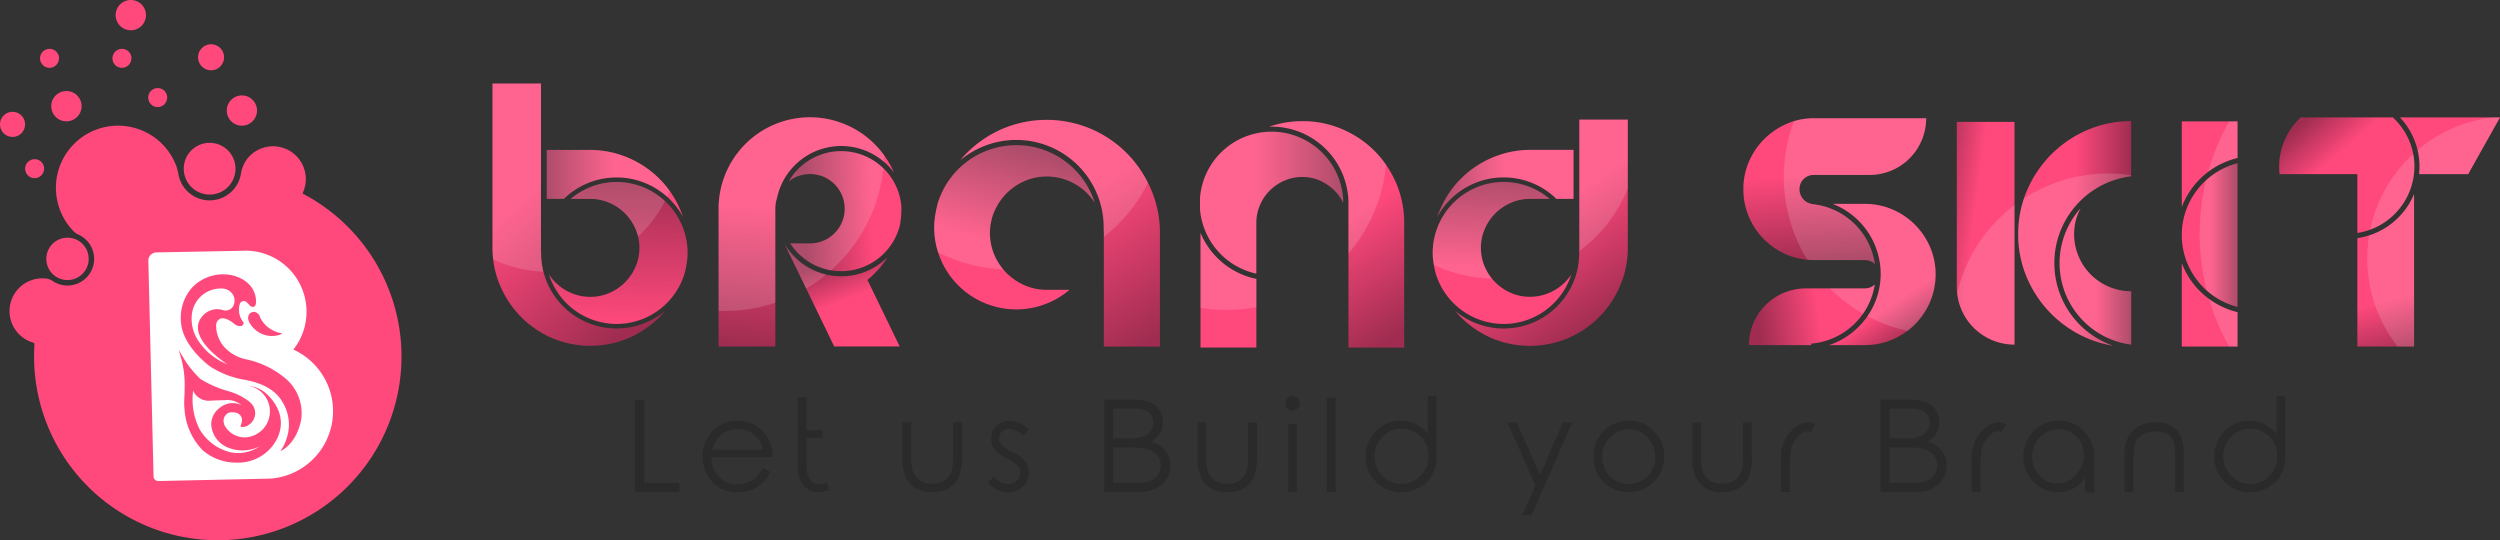 <svg xmlns="http://www.w3.org/2000/svg" xmlns:xlink="http://www.w3.org/1999/xlink" width="260.941" height="56.39" viewBox="0 0 260.941 56.39"><rect x="0" y="0" width="260.941" height="56.39" fill="#333333" stroke="none"/><defs><style>.a{fill:#ed1e7a;}.b{fill:#ff497c;}.c,.g{fill:#fff;}.d{fill:url(#a);}.e{fill:url(#b);}.f{fill:url(#c);}.g{opacity:0.15;}.h{fill:url(#d);}.i{fill:url(#e);}.j{fill:url(#f);}.k{fill:url(#g);}.l{fill:url(#h);}.m{fill:url(#i);}.n{fill:url(#j);}.o{fill:url(#k);}.p{fill:url(#l);}.q{fill:url(#m);}.r{fill:url(#n);}.s{fill:url(#o);}.t{fill:url(#p);}.u{fill:url(#q);}.v{fill:url(#r);}.w{fill:url(#s);}.x{fill:url(#t);}.y{fill:url(#u);}.z{fill:url(#v);}.aa{fill:url(#w);}.ab{fill:#2a2a2a;}</style><linearGradient id="a" y1="0.5" x2="1" y2="0.5" gradientUnits="objectBoundingBox"><stop offset="0.388" stop-color="#ff497c"/><stop offset="1" stop-color="#a02d51"/></linearGradient><linearGradient id="b" x1="0.5" y1="-1.789" x2="0.5" y2="0.832" gradientUnits="objectBoundingBox"><stop offset="0" stop-color="#a02d51"/><stop offset="0.495" stop-color="#ff497c"/></linearGradient><linearGradient id="c" x1="0.444" y1="0.066" x2="0.802" y2="0.993" xlink:href="#a"/><linearGradient id="d" x1="0.516" y1="0.017" x2="0.462" y2="1.011" xlink:href="#a"/><linearGradient id="e" x1="1.106" y1="0.475" x2="0.146" y2="0.512" gradientUnits="objectBoundingBox"><stop offset="0.383" stop-color="#ff497c"/><stop offset="1" stop-color="#a02d51"/></linearGradient><linearGradient id="f" x1="0.47" y1="0.137" x2="0.806" y2="0.884" xlink:href="#b"/><linearGradient id="g" x1="0" y1="0.5" x2="1" y2="0.5" xlink:href="#b"/><linearGradient id="h" x1="0.489" y1="1" x2="0.516" y2="-0.039" gradientUnits="objectBoundingBox"><stop offset="0" stop-color="#ff497c"/><stop offset="1" stop-color="#a02d51"/></linearGradient><linearGradient id="i" x1="0.009" y1="-0.02" x2="0.641" y2="1.014" xlink:href="#a"/><linearGradient id="j" x1="0" y1="0.5" x2="1" y2="0.5" xlink:href="#b"/><linearGradient id="k" x1="0.489" y1="1" x2="0.516" y2="-0.039" xlink:href="#e"/><linearGradient id="l" x1="0.332" y1="0.104" x2="0.77" y2="0.934" xlink:href="#a"/><linearGradient id="m" y1="0.5" x2="1" y2="0.5" gradientUnits="objectBoundingBox"><stop offset="0.505" stop-color="#ff497c"/><stop offset="1" stop-color="#a02d51"/></linearGradient><linearGradient id="n" x1="0" y1="0.5" x2="1" y2="0.5" xlink:href="#m"/><linearGradient id="o" x1="-0.259" y1="0.016" x2="1.472" y2="0.896" gradientUnits="objectBoundingBox"><stop offset="0" stop-color="#a02d51"/><stop offset="0.359" stop-color="#ff497c"/></linearGradient><linearGradient id="p" x1="0.659" y1="1.016" x2="0.212" y2="0.136" gradientUnits="objectBoundingBox"><stop offset="0" stop-color="#a02d51"/><stop offset="0.307" stop-color="#ff497c"/></linearGradient><linearGradient id="q" x1="0.477" y1="-0.007" x2="0.564" y2="0.974" xlink:href="#e"/><linearGradient id="r" x1="1.06" y1="0.477" x2="0.07" y2="0.549" xlink:href="#m"/><linearGradient id="s" x1="0.958" y1="0.773" x2="0.197" y2="0.024" gradientUnits="objectBoundingBox"><stop offset="0.641" stop-color="#ff497c"/><stop offset="1" stop-color="#a02d51"/></linearGradient><linearGradient id="t" x1="0.479" y1="0.286" x2="0.559" y2="1.1" xlink:href="#m"/><linearGradient id="u" y1="0.5" x2="1" y2="0.5" gradientUnits="objectBoundingBox"><stop offset="0.512" stop-color="#ff497c"/><stop offset="1" stop-color="#a02d51"/></linearGradient><linearGradient id="v" x1="0.337" y1="0.976" x2="0.599" y2="0.035" xlink:href="#e"/><linearGradient id="w" x1="0.32" y1="-0.032" x2="0.912" y2="0.991" xlink:href="#a"/></defs><g transform="translate(-36.919 -34.256)"><path class="a" d="M44.564,58.351c.039.042.082.081.123.121A1.56,1.56,0,0,1,44.564,58.351Z"/><path class="b" d="M78.826,71.47a19.175,19.175,0,1,1-38.35,0q0-.657.043-1.3a.139.139,0,0,0-.1-.142,3.423,3.423,0,0,1,1.048-6.718c.041,0,.081,0,.122.008s.11.008.163.013a.437.437,0,0,1,.048.008.249.249,0,0,1,.041.008l.044.009a1.551,1.551,0,0,1,.489.2c.028.017.055.036.081.055a2.734,2.734,0,0,0,1.219.433,2.879,2.879,0,0,0,.294.015,2.781,2.781,0,0,0,1.175-5.3c-.027-.009-.053-.023-.078-.034-.044-.021-.085-.044-.127-.069a.1.1,0,0,1-.033-.021.791.791,0,0,1-.1-.064l-.017-.01a1.191,1.191,0,0,1-.116-.1,1.428,1.428,0,0,1-.11-.11,6.486,6.486,0,0,1,4.951-10.972,6.384,6.384,0,0,1,1.172.157,6.49,6.49,0,0,1,4.61,3.977,5.327,5.327,0,0,1,.251.957,3.31,3.31,0,0,0,2.9,2.682,3.167,3.167,0,0,0,.352.019,3.311,3.311,0,0,0,3.264-2.747,3.529,3.529,0,0,1,.577-1.476,3.422,3.422,0,0,1,6.2,2,1.851,1.851,0,0,1-.008.211,3.394,3.394,0,0,1-.305,1.224.084.084,0,0,0,.037.11A19.172,19.172,0,0,1,78.826,71.47Z"/><path class="b" d="M46.176,61.276a2.21,2.21,0,0,1-2.21,2.211,2.267,2.267,0,0,1-.235-.012,2.211,2.211,0,1,1,2.445-2.2Z"/><path class="b" d="M63.747,45.795a1.58,1.58,0,0,1-1.579,1.579A1.549,1.549,0,0,1,62,47.365a1.579,1.579,0,0,1,.168-3.149,1.618,1.618,0,0,1,.35.039A1.581,1.581,0,0,1,63.747,45.795Z"/><path class="b" d="M54.365,44.441a.991.991,0,0,1-.991.991c-.035,0-.071,0-.1-.005a.991.991,0,1,1,1.1-.986Z"/><path class="b" d="M41.519,51.861a.991.991,0,0,1-.991.991c-.036,0-.071,0-.1-.005a.991.991,0,1,1,1.1-.986Z"/><path class="b" d="M43.073,40.346a.991.991,0,0,1-.991.991.924.924,0,0,1-.1-.006.991.991,0,1,1,1.1-.985Z"/><path class="b" d="M50.631,40.346a.991.991,0,0,1-.991.991.9.9,0,0,1-.1-.006.991.991,0,1,1,1.1-.985Z"/><path class="b" d="M39.537,47.237a1.309,1.309,0,0,1-1.309,1.309,1.269,1.269,0,0,1-.139-.007,1.309,1.309,0,1,1,1.448-1.3Z"/><path class="b" d="M60.307,40.234a1.357,1.357,0,1,1-1.055-1.322A1.356,1.356,0,0,1,60.307,40.234Z"/><path class="b" d="M45.436,45.339a1.58,1.58,0,0,1-1.579,1.58,1.548,1.548,0,0,1-.168-.009,1.579,1.579,0,0,1,.168-3.15,1.558,1.558,0,0,1,.35.04A1.579,1.579,0,0,1,45.436,45.339Z"/><path class="b" d="M52.157,35.835a1.579,1.579,0,0,1-1.579,1.58,1.543,1.543,0,0,1-.167-.009,1.579,1.579,0,0,1,.167-3.15,1.545,1.545,0,0,1,.35.04A1.578,1.578,0,0,1,52.157,35.835Z"/><path class="b" d="M61.5,51.861a2.7,2.7,0,1,1-2.1-2.628A2.7,2.7,0,0,1,61.5,51.861Z"/><path class="c" d="M67.54,70.745a6.373,6.373,0,0,0-4.846-10.324l-9.455.18a.852.852,0,0,0-.835.872l.542,22.514a.49.49,0,0,0,.5.477l11.71-.253A7.059,7.059,0,0,0,67.54,70.745Z"/><path class="b" d="M66.378,69.052a3.08,3.08,0,0,1-2.142-1.363,2.258,2.258,0,0,1-.184-.368.772.772,0,0,0-.521-.5.6.6,0,0,0-.666.361c-.086.212-.084.543.264,1.02a2.814,2.814,0,0,0,.665.649,2.66,2.66,0,0,0,2.139.4A1.105,1.105,0,0,0,66.378,69.052Z"/><path class="b" d="M63.632,65.915s.3-2.1-2.288-2.879a4.472,4.472,0,0,0-4.393,1.255,4.774,4.774,0,0,0-1.107,3.876c.332,2.436,3.027,4.355,3.027,4.355A9.538,9.538,0,0,0,62.1,73.831c.141.034.285.051.427.08.664.133,2.942.556,3.915,2.376a4.463,4.463,0,0,1,.369,3.8,4.328,4.328,0,0,1-.628,1.255s1.661-.627,2.178-3.322a4.746,4.746,0,0,0-1.827-4.411,9.428,9.428,0,0,0-4.087-1.881,4.315,4.315,0,0,1-1.75-.9,3.359,3.359,0,0,1-1.217-2.593.835.835,0,0,1,.122-.452c.192-.3.676-.616,1.83.317a.86.86,0,0,0,.54.195h0a.413.413,0,0,0,.33-.166h0a.219.219,0,0,0,.008-.255,2.076,2.076,0,0,1-.349-1.929.44.44,0,0,1,.706-.141c.086.083.189.189.31.324a.448.448,0,0,0,.352.157C63.462,66.279,63.6,66.2,63.632,65.915Z"/><path class="c" d="M60.661,72.282s-4.941-3.108-2.315-5.32a2,2,0,0,1,1.81-.35l.02.007a.5.5,0,0,0,.108.027.906.906,0,0,0,1.078-.713,1.213,1.213,0,0,0-.089-.849,1.352,1.352,0,0,0-1.032-.705,3.038,3.038,0,0,0-3.3,2.731,4.1,4.1,0,0,0,.695,2.74A6.46,6.46,0,0,0,60.661,72.282Z"/><path class="b" d="M62.912,74.534a2.717,2.717,0,0,1-.147,5.352,2.371,2.371,0,0,1-2.407-1.239,1.084,1.084,0,0,1-.074-.713.866.866,0,0,1,.941-.644,1.066,1.066,0,0,1,.577.149c.268.168.555.524.233,1.244a.091.091,0,0,0,.063.128.962.962,0,0,0,.664-.138,1.456,1.456,0,0,0,.519-2.143,2.167,2.167,0,0,0-.516-.483,6.368,6.368,0,0,0-1.819-.906c-.071-.023-.142-.04-.212-.063A11.126,11.126,0,0,1,57.819,73.8a11.123,11.123,0,0,1-1.772-2.215c-.406-.7-.48-.812-.48-.812s.1.322.228.771a10.15,10.15,0,0,1,.4,2.82v.078c0,.4-.007.8-.026,1.2a8.466,8.466,0,0,0,.226,2.665c.012.038.024.076.035.114a6.666,6.666,0,0,0,1.648,2.83,5.315,5.315,0,0,0,3.481,1.292l.129,0A4.54,4.54,0,0,0,65.9,79.923c1.255-2.805-1.4-4.761-1.4-4.761A3.312,3.312,0,0,0,62.912,74.534Z"/><path class="c" d="M62.1,76.527a2.116,2.116,0,0,0-2.213.271,2.19,2.19,0,0,0-.924,1.736,2.79,2.79,0,0,0,1.476,2.312,4.007,4.007,0,0,0,3.581,0,3.991,3.991,0,0,1-2.99.628,5.144,5.144,0,0,1-3.248-2.363,6.837,6.837,0,0,1-.7-4.1,1.5,1.5,0,0,0,.206.384,1.8,1.8,0,0,0,1.581.683c.356-.017.927-.046,1.494-.052A2.276,2.276,0,0,1,62.1,76.527Z"/><path class="d" d="M177.131,55.447a4.729,4.729,0,0,0-.917-1.295,5.017,5.017,0,0,0-1.514-1.039,4.434,4.434,0,0,0-1.84-.386,4.6,4.6,0,0,0-1.884.386,4.936,4.936,0,0,0-1.528,1.039,4.773,4.773,0,0,0-1.4,3.382v5.283a7.506,7.506,0,0,1-5.876-6.739V54.919a7.488,7.488,0,0,1,14.954.528Z"/><path class="e" d="M168.053,63.368v7.149l-.02-.01.02.025h-5.828V58.566a8.059,8.059,0,0,0,5.828,4.8Z"/><path class="f" d="M183.484,57.534v13h-5.818V55.769h0c0-.09.005-.18.005-.27a8.034,8.034,0,0,0-8.028-8.027l-.231,0c.3-.1.61-.191.926-.268a10.592,10.592,0,0,1,2.522-.3,10.421,10.421,0,0,1,4.14.831,11.049,11.049,0,0,1,2.033,1.132,10.377,10.377,0,0,1,2.557,2.588,11.032,11.032,0,0,1,1.063,1.934A10.43,10.43,0,0,1,183.484,57.534Z"/><path class="g" d="M164.38,61.555a8.005,8.005,0,0,0,3.673,1.813v2.941a16.867,16.867,0,0,1-5.828.074V58.566A8.061,8.061,0,0,0,164.38,61.555Z"/><path class="g" d="M177.131,55.447a4.729,4.729,0,0,0-.917-1.295,5.017,5.017,0,0,0-1.514-1.039,4.434,4.434,0,0,0-1.84-.386,4.6,4.6,0,0,0-1.884.386,4.936,4.936,0,0,0-1.528,1.039,4.773,4.773,0,0,0-1.4,3.382v5.283a7.506,7.506,0,0,1-5.876-6.739V54.919a7.488,7.488,0,0,1,14.954.528Z"/><path class="g" d="M177.666,60.719v-4.95h0c0-.09.005-.18.005-.27a8.034,8.034,0,0,0-8.028-8.027l-.231,0c.3-.1.61-.191.926-.268a10.592,10.592,0,0,1,2.522-.3,10.421,10.421,0,0,1,4.14.831,11.049,11.049,0,0,1,2.033,1.132,10.377,10.377,0,0,1,2.557,2.588A16.663,16.663,0,0,1,177.666,60.719Z"/><path class="h" d="M130.227,52.266a6.853,6.853,0,0,0-12.215,2.689,3.617,3.617,0,0,0-.168,1.082V70.426h-5.923v-14.8h.01A9.538,9.538,0,0,1,129.22,50.49,9.579,9.579,0,0,1,130.227,52.266Z"/><path class="i" d="M131.005,56.04a9.6,9.6,0,0,1-.15,1.692A6.318,6.318,0,0,1,119.4,59.658h2.059a3.619,3.619,0,1,0-2.213-6.478,6.322,6.322,0,0,1,9.881-1.354A6.228,6.228,0,0,1,131,55.785Q131,55.912,131.005,56.04Z"/><path class="j" d="M130.831,70.419h-6.84l-2.928-6.041-2.287-4.72A6.859,6.859,0,0,0,129.558,61.1a9.564,9.564,0,0,1-2.1,2.368l3.319,6.848Z"/><path class="g" d="M123.148,62.912h0a16.809,16.809,0,0,1-2.084,1.465l-2.287-4.72A6.862,6.862,0,0,0,123.148,62.912Z"/><path class="g" d="M124.719,50.031a6.3,6.3,0,0,1,4.412,1.8,16.635,16.635,0,0,1-5.467,10.642,6.32,6.32,0,0,1-4.26-2.81h2.059a3.619,3.619,0,1,0-2.213-6.478A6.318,6.318,0,0,1,124.719,50.031Z"/><path class="g" d="M129.22,50.49c-.005.222-.016.443-.03.663a6.852,6.852,0,0,0-11.178,3.8,3.617,3.617,0,0,0-.168,1.082v9.818a16.648,16.648,0,0,1-5.3.859c-.208,0-.416,0-.623-.011V55.625h.01A9.538,9.538,0,0,1,129.22,50.49Z"/><path class="k" d="M107.925,56.153a10.385,10.385,0,0,0-1.108-1.979,9.922,9.922,0,0,0-1.064-1.254,10.372,10.372,0,0,0-3.233-2.185,10.171,10.171,0,0,0-3.974-.831H93.988v5.112h1.786a7.882,7.882,0,0,1,10.771-.224c.105.094.207.191.308.291a7.948,7.948,0,0,1,1.351,1.8Q108.08,56.515,107.925,56.153Z"/><path class="l" d="M108.688,60.658c0,.137,0,.274-.011.409a9.988,9.988,0,0,1-.322,1.79,7.41,7.41,0,0,1-14.141.035,5.121,5.121,0,0,0,.677.838,5.219,5.219,0,0,0,1.636,1.1,5.029,5.029,0,0,0,2.019.409,4.873,4.873,0,0,0,1.981-.409,5.181,5.181,0,0,0,2.721-2.721,4.88,4.88,0,0,0,.409-1.981,4.97,4.97,0,0,0-.138-1.177,4.723,4.723,0,0,0-.271-.8,5.311,5.311,0,0,0-.775-1.268q-.153-.184-.323-.355a5.27,5.27,0,0,0-1.623-1.1,4.889,4.889,0,0,0-1.981-.408H96.482a7.406,7.406,0,0,1,12.206,5.642Z"/><path class="m" d="M106.336,66.705q-.277.333-.583.642a10.29,10.29,0,0,1-3.233,2.2,10.255,10.255,0,0,1-7.961,0,10.252,10.252,0,0,1-3.245-2.2,10.385,10.385,0,0,1-1.908-2.664c-.1-.194-.19-.392-.278-.6a9.756,9.756,0,0,1-.737-2.767,10.448,10.448,0,0,1-.068-1.194V42.976h5.06V60.127c0,.129,0,.256.015.382,0,.049,0,.1,0,.149a7.917,7.917,0,0,0,.243,1.956,7.887,7.887,0,0,0,12.7,4.091Z"/><path class="g" d="M93.4,60.658a7.917,7.917,0,0,0,.243,1.956,13.532,13.532,0,0,1-5.248-1.293,10.448,10.448,0,0,1-.068-1.194V42.976h5.06V60.127c0,.129,0,.256.015.382C93.4,60.558,93.4,60.608,93.4,60.658Z"/><path class="g" d="M101.279,53.249a7.378,7.378,0,0,1,5.046,1.989,13.65,13.65,0,0,1-2.806,3.712,4.723,4.723,0,0,0-.271-.8,5.311,5.311,0,0,0-.775-1.268q-.153-.184-.323-.355a5.27,5.27,0,0,0-1.623-1.1,4.889,4.889,0,0,0-1.981-.408H96.482A7.373,7.373,0,0,1,101.279,53.249Z"/><path class="g" d="M105.753,52.92a10.372,10.372,0,0,0-3.233-2.185,10.171,10.171,0,0,0-3.974-.831H93.988v5.112h1.786a7.882,7.882,0,0,1,10.771-.224c.1-.2.186-.409.272-.618A9.922,9.922,0,0,0,105.753,52.92Z"/><path class="n" d="M201.158,49.9v5.112h-1.786a7.882,7.882,0,0,0-10.771-.224c-.1.094-.207.191-.308.292a7.9,7.9,0,0,0-1.351,1.8q.124-.372.279-.733a10.385,10.385,0,0,1,1.108-1.979,9.994,9.994,0,0,1,1.064-1.254,10.36,10.36,0,0,1,3.233-2.185A10.171,10.171,0,0,1,196.6,49.9Z"/><path class="o" d="M200.932,62.892a7.41,7.41,0,0,1-14.141-.035q-.129-.466-.211-.945c-.049-.278-.085-.56-.111-.845-.007-.135-.011-.272-.011-.409a7.405,7.405,0,0,1,12.206-5.642H196.6a4.873,4.873,0,0,0-1.981.409,5.25,5.25,0,0,0-1.623,1.1q-.17.171-.323.355a5.311,5.311,0,0,0-.775,1.268,4.724,4.724,0,0,0-.271.8,5.033,5.033,0,0,0,.271,3.158,5.332,5.332,0,0,0,.736,1.219,5.123,5.123,0,0,0,.362.4,5.253,5.253,0,0,0,1.623,1.1,4.873,4.873,0,0,0,1.981.409,5.029,5.029,0,0,0,2.019-.409,5.2,5.2,0,0,0,1.635-1.1A5.075,5.075,0,0,0,200.932,62.892Z"/><path class="p" d="M206.823,46.738V60.127a10.448,10.448,0,0,1-.068,1.194,9.738,9.738,0,0,1-.737,2.767c-.088.2-.18.4-.278.6a10.385,10.385,0,0,1-1.908,2.664,10.236,10.236,0,0,1-3.245,2.2,10.244,10.244,0,0,1-7.961,0,10.261,10.261,0,0,1-3.233-2.2q-.306-.309-.583-.642a7.889,7.889,0,0,0,12.7-4.091,7.917,7.917,0,0,0,.243-1.956c0-.05,0-.1,0-.149l0-.052c.007-.109.011-.219.011-.33V46.738Z"/><path class="g" d="M193.867,53.249a7.373,7.373,0,0,1,4.8,1.767H196.6a4.873,4.873,0,0,0-1.981.409,5.25,5.25,0,0,0-1.623,1.1q-.17.171-.323.355a5.311,5.311,0,0,0-.775,1.268,4.724,4.724,0,0,0-.271.8,5.033,5.033,0,0,0,.271,3.158,5.332,5.332,0,0,0,.736,1.219,14.85,14.85,0,0,1-6.054-1.415c-.049-.278-.085-.56-.111-.845-.007-.135-.011-.272-.011-.409a7.42,7.42,0,0,1,7.409-7.409Z"/><path class="g" d="M196.6,49.9h4.558v5.112h-1.786a7.882,7.882,0,0,0-10.771-.224c-.1.094-.207.191-.308.292a7.9,7.9,0,0,0-1.351,1.8q.124-.372.279-.733a10.385,10.385,0,0,1,1.108-1.979,9.994,9.994,0,0,1,1.064-1.254,10.36,10.36,0,0,1,3.233-2.185A10.171,10.171,0,0,1,196.6,49.9Z"/><path class="g" d="M206.823,46.738v7.181a14.983,14.983,0,0,1-5.071,6.538c.007-.109.011-.219.011-.33V46.738Z"/><path class="q" d="M259.365,64.651v5.575a8.572,8.572,0,0,1-5.286-14.221q-.1.2-.2.406a5.638,5.638,0,0,0-.471,2.285,5.813,5.813,0,0,0,.471,2.329,5.9,5.9,0,0,0,3.155,3.154A5.793,5.793,0,0,0,259.365,64.651Z"/><path class="r" d="M259.365,46.9v5.755a9.127,9.127,0,0,0-1.888,17.683,11.085,11.085,0,0,1-2.7-.783A11.957,11.957,0,0,1,248.5,63.28a11.36,11.36,0,0,1-.929-4.584,11.5,11.5,0,0,1,.6-3.729q.146-.425.325-.84a11.916,11.916,0,0,1,6.279-6.294A11.373,11.373,0,0,1,259.365,46.9Z"/><path class="s" d="M247.185,46.974V70.226a6.023,6.023,0,0,1-6.024-6.024V46.974Z"/><path class="g" d="M247.185,55.664V70.226a6.024,6.024,0,0,1-5.988-5.365A16.211,16.211,0,0,1,247.185,55.664Z"/><path class="g" d="M259.365,52.547v.112a9.127,9.127,0,0,0-1.888,17.683,11.085,11.085,0,0,1-2.7-.783A11.957,11.957,0,0,1,248.5,63.28a11.36,11.36,0,0,1-.929-4.584,11.5,11.5,0,0,1,.6-3.729,16.14,16.14,0,0,1,8.8-2.594A16.347,16.347,0,0,1,259.365,52.547Z"/><path class="g" d="M257.036,64.179a5.793,5.793,0,0,0,2.329.472v5.575a8.572,8.572,0,0,1-5.286-14.221q-.1.2-.2.406a5.638,5.638,0,0,0-.471,2.285,5.813,5.813,0,0,0,.471,2.329,5.9,5.9,0,0,0,3.155,3.154Z"/><path class="t" d="M238.948,62.879a7.246,7.246,0,0,1-.577,2.886,7.412,7.412,0,0,1-1.583,2.352,7.26,7.26,0,0,1-.774.673,7.518,7.518,0,0,1-1.579.91,7.241,7.241,0,0,1-2.885.578h-3.725a7.924,7.924,0,0,0,4.019-3.022,7.764,7.764,0,0,0,1.376-4.419,7.859,7.859,0,0,0-5-7.3h3.326a7.241,7.241,0,0,1,2.885.577,7.435,7.435,0,0,1,3.936,3.921A7.064,7.064,0,0,1,238.948,62.879Z"/><path class="u" d="M225.173,52.951a1.428,1.428,0,0,0-.429,1.05,1.532,1.532,0,0,0,.429,1.081,1.382,1.382,0,0,0,.8.438v.029a7.357,7.357,0,0,1,6.647,6.27,1.528,1.528,0,0,0-1.069-.42h-5.327c-.224,0-.444-.009-.662-.028a6.962,6.962,0,0,1-2.179-.548,7.435,7.435,0,0,1-3.921-3.936A7.263,7.263,0,0,1,218.884,54a7.183,7.183,0,0,1,.577-2.855,7.449,7.449,0,0,1,1.583-2.353,7.709,7.709,0,0,1,2.338-1.6,6.922,6.922,0,0,1,.788-.293,7.017,7.017,0,0,1,2.053-.3h11.743a5.918,5.918,0,0,1-5.918,5.919h-5.825A1.428,1.428,0,0,0,225.173,52.951Z"/><path class="v" d="M232.6,63.953A7.256,7.256,0,0,1,231.378,67a7.375,7.375,0,0,1-5.406,3.124v.155h-6.506a5.928,5.928,0,0,1,5.929-5.919h6.155A1.53,1.53,0,0,0,232.6,63.953Z"/><path class="g" d="M232.6,63.953A7.256,7.256,0,0,1,231.378,67a16.545,16.545,0,0,1-3.449-2.64h3.621A1.53,1.53,0,0,0,232.6,63.953Z"/><path class="g" d="M231.55,61.4h-5.327c-.224,0-.444-.009-.662-.028A16.476,16.476,0,0,1,224.17,46.9a7.017,7.017,0,0,1,2.053-.3h11.743a5.918,5.918,0,0,1-5.918,5.919h-5.825A1.465,1.465,0,0,0,224.744,54a1.532,1.532,0,0,0,.429,1.081,1.382,1.382,0,0,0,.8.438v.029a7.357,7.357,0,0,1,6.647,6.27A1.528,1.528,0,0,0,231.55,61.4Z"/><path class="g" d="M238.948,62.879a7.246,7.246,0,0,1-.577,2.886,7.412,7.412,0,0,1-1.583,2.352,7.26,7.26,0,0,1-.774.673,16.34,16.34,0,0,1-4.17-1.534,7.764,7.764,0,0,0,1.376-4.419,7.859,7.859,0,0,0-5-7.3h3.326a7.241,7.241,0,0,1,2.885.577,7.435,7.435,0,0,1,3.936,3.921A7.064,7.064,0,0,1,238.948,62.879Z"/><path class="b" d="M297.86,46.511l-3.322,5.919h-5.12a7.493,7.493,0,0,0-2-5.919Z"/><path class="w" d="M288.924,51.648a7.047,7.047,0,0,1-5.951,6.925V52.43h-8.12a6.968,6.968,0,0,1,2.216-5.919h9.6a6.954,6.954,0,0,1,2.26,5.137Z"/><path class="x" d="M288.892,54.509V70.426h-5.919V59.113a7.594,7.594,0,0,0,5.919-4.6Z"/><path class="g" d="M288.8,50.329a7,7,0,0,1-4.485,7.9A14.819,14.819,0,0,1,288.8,50.329Z"/><path class="g" d="M288.892,54.509V70.426H287.18a14.874,14.874,0,0,1-2.978-11.6A7.612,7.612,0,0,0,288.892,54.509Z"/><path class="g" d="M297.86,46.511l-3.322,5.919h-5.12a7.494,7.494,0,0,0-.16-2.507,14.784,14.784,0,0,1,7.853-3.412Z"/><path class="b" d="M270.463,66.842v3.584h-5.816v-8.7a8.3,8.3,0,0,0,5.816,5.111Z"/><path class="y" d="M270.463,51.3V66.29a7.755,7.755,0,0,1-5.816-7.272v-.449a7.753,7.753,0,0,1,5.816-7.272Z"/><path class="b" d="M270.463,46.928v3.817a8.3,8.3,0,0,0-5.816,5.111V46.928Z"/><path class="g" d="M270.463,46.928v3.817a8.234,8.234,0,0,0-3.055,1.44,23.722,23.722,0,0,1,2.194-5.257Z"/><path class="g" d="M267.176,53.073a7.713,7.713,0,0,1,3.287-1.776V66.29a7.719,7.719,0,0,1-3.213-1.71,24.079,24.079,0,0,1-.074-11.507Z"/><path class="g" d="M267.493,65.465a8.238,8.238,0,0,0,2.97,1.377v3.584H269.6A23.726,23.726,0,0,1,267.493,65.465Z"/><path class="z" d="M140.717,56.3a5.79,5.79,0,0,0,0,4.584,6.148,6.148,0,0,0,.9,1.467q.177.215.374.411a6.08,6.08,0,0,0,1.878,1.272,5.658,5.658,0,0,0,2.293.473h2.388a8.572,8.572,0,0,1-14.126-6.53c0-.159,0-.317.014-.474a11.532,11.532,0,0,1,.372-2.071,8.576,8.576,0,0,1,16.365-.04,5.922,5.922,0,0,0-.784-.97,6.015,6.015,0,0,0-1.893-1.272,5.831,5.831,0,0,0-2.336-.474,5.658,5.658,0,0,0-2.293.474,6,6,0,0,0-3.149,3.15Z"/><path class="aa" d="M157.989,58.6v11.83h-5.856V58.6c0-.149-.006-.3-.016-.442,0-.058,0-.115,0-.173a9.123,9.123,0,0,0-14.975-7q.321-.385.674-.742A11.862,11.862,0,0,1,141.56,47.7a11.848,11.848,0,0,1,9.212,0,11.816,11.816,0,0,1,3.757,2.544,11.993,11.993,0,0,1,2.207,3.082q.17.337.321.688A11.454,11.454,0,0,1,157.989,58.6Z"/><path class="g" d="M151.172,55.4a5.922,5.922,0,0,0-.784-.97,6.015,6.015,0,0,0-1.893-1.272,5.831,5.831,0,0,0-2.336-.474,5.658,5.658,0,0,0-2.293.474,6,6,0,0,0-3.149,3.15,5.79,5.79,0,0,0,0,4.584,6.148,6.148,0,0,0,.9,1.467,16.055,16.055,0,0,1-6.793-1.786,8.518,8.518,0,0,1-.4-2.588c0-.159,0-.317.014-.474a11.532,11.532,0,0,1,.372-2.071,8.576,8.576,0,0,1,16.365-.04Z"/><path class="g" d="M156.736,53.323a16.2,16.2,0,0,1-4.6,5.653V58.6c0-.149-.006-.3-.016-.442,0-.058,0-.115,0-.173a9.123,9.123,0,0,0-14.975-7q.321-.385.674-.742A11.862,11.862,0,0,1,141.56,47.7a11.848,11.848,0,0,1,9.212,0,11.816,11.816,0,0,1,3.757,2.544A11.993,11.993,0,0,1,156.736,53.323Z"/><path class="n" d="M149.366,64.511a9.122,9.122,0,0,1-12.821-.079,9.18,9.18,0,0,1-1.563-2.085q.144.429.322.848a11.775,11.775,0,0,0,2.514,3.741,11.988,11.988,0,0,0,3.742,2.529,11.763,11.763,0,0,0,4.6.961h5.013l-.006-5.915Z"/><path class="ab" d="M103.185,75.977h.966V84.66h3.693v.927h-4.659Z"/><path class="ab" d="M116.56,83.1l.764.409a3.97,3.97,0,0,1-.868,1.2,3.5,3.5,0,0,1-1.121.691,3.948,3.948,0,0,1-1.406.236,3.39,3.39,0,0,1-2.715-1.137,3.887,3.887,0,0,1-.149-4.98,3.388,3.388,0,0,1,2.818-1.348,3.5,3.5,0,0,1,2.9,1.38,3.812,3.812,0,0,1,.778,2.424h-6.383a2.911,2.911,0,0,0,.79,2.038,2.517,2.517,0,0,0,1.886.794,3,3,0,0,0,1.056-.191,2.846,2.846,0,0,0,.872-.5A4.276,4.276,0,0,0,116.56,83.1Zm0-1.911a3.01,3.01,0,0,0-.532-1.17,2.533,2.533,0,0,0-.926-.706,2.842,2.842,0,0,0-1.212-.269,2.6,2.6,0,0,0-1.795.674,3.065,3.065,0,0,0-.823,1.471Z"/><path class="ab" d="M123.474,85.38a3.3,3.3,0,0,1-1.27.252,2,2,0,0,1-1.659-1.088,2.735,2.735,0,0,1-.357-1.426V75.737h.92v3.435H122.8v.784h-1.685v3.007a1.939,1.939,0,0,0,.752,1.717,1.4,1.4,0,0,0,1.322-.059Q123.363,85.107,123.474,85.38Z"/><path class="ab" d="M131.106,78.349h.921v3.317a7.143,7.143,0,0,0,.129,1.672,1.862,1.862,0,0,0,.745,1.034,2.275,2.275,0,0,0,1.323.379,2.214,2.214,0,0,0,1.295-.369,1.886,1.886,0,0,0,.733-.972,6.6,6.6,0,0,0,.142-1.744V78.349h.933v3.492a5.448,5.448,0,0,1-.346,2.213,2.624,2.624,0,0,1-1.034,1.16,3.26,3.26,0,0,1-1.723.418,3.31,3.31,0,0,1-1.737-.418,2.581,2.581,0,0,1-1.037-1.173,5.737,5.737,0,0,1-.344-2.271Z"/><path class="ab" d="M144.287,79.126l-.584.609a2.123,2.123,0,0,0-1.432-.712,1.089,1.089,0,0,0-.764.291.911.911,0,0,0-.318.693.987.987,0,0,0,.266.649,3.448,3.448,0,0,0,1.1.758,4.01,4.01,0,0,1,1.387,1.017,1.886,1.886,0,0,1,.356,1.121,2,2,0,0,1-.612,1.474,2.094,2.094,0,0,1-1.533.606,2.742,2.742,0,0,1-1.176-.262,2.441,2.441,0,0,1-.923-.736l.576-.654a2,2,0,0,0,1.484.79,1.325,1.325,0,0,0,.93-.353,1.088,1.088,0,0,0,.386-.826,1.069,1.069,0,0,0-.253-.7,4.013,4.013,0,0,0-1.147-.764,3.506,3.506,0,0,1-1.309-.979,1.823,1.823,0,0,1-.35-1.1,1.789,1.789,0,0,1,.554-1.344,1.921,1.921,0,0,1,1.39-.535A2.91,2.91,0,0,1,144.287,79.126Z"/><path class="ab" d="M152.172,75.977h3.052a4.488,4.488,0,0,1,1.756.272,2.134,2.134,0,0,1,.969.836,2.294,2.294,0,0,1,.353,1.244,2.233,2.233,0,0,1-.314,1.167,2.315,2.315,0,0,1-.923.849,3.588,3.588,0,0,1,1.159.6,2.4,2.4,0,0,1,.629.826,2.469,2.469,0,0,1,.227,1.056,2.588,2.588,0,0,1-.849,1.96,3.17,3.17,0,0,1-2.268.8h-3.791Zm.94.939V80h1.7a4.242,4.242,0,0,0,1.468-.188,1.615,1.615,0,0,0,.745-.587,1.532,1.532,0,0,0,.275-.891,1.267,1.267,0,0,0-.46-1.037,2.31,2.31,0,0,0-1.464-.376Zm0,4.044v3.687h2.345A4.219,4.219,0,0,0,157,84.44a1.776,1.776,0,0,0,.788-.642,1.684,1.684,0,0,0-.12-2.067,2.133,2.133,0,0,0-1.15-.654,8.446,8.446,0,0,0-1.705-.117Z"/><path class="ab" d="M161.9,78.349h.92v3.317a7.143,7.143,0,0,0,.129,1.672,1.859,1.859,0,0,0,.746,1.034,2.272,2.272,0,0,0,1.322.379,2.219,2.219,0,0,0,1.3-.369,1.889,1.889,0,0,0,.732-.972,6.589,6.589,0,0,0,.143-1.744V78.349h.933v3.492a5.446,5.446,0,0,1-.347,2.213,2.623,2.623,0,0,1-1.034,1.16,3.258,3.258,0,0,1-1.723.418,3.31,3.31,0,0,1-1.737-.418,2.581,2.581,0,0,1-1.037-1.173,5.74,5.74,0,0,1-.343-2.271Z"/><path class="ab" d="M171.832,75.6a.732.732,0,0,1,.534.22.719.719,0,0,1,.224.531.763.763,0,0,1-.758.758.721.721,0,0,1-.532-.223.738.738,0,0,1-.22-.535.751.751,0,0,1,.752-.751Zm-.454,2.922h.914v7.109h-.914Z"/><path class="ab" d="M175.409,75.77h.92v9.856h-.92Z"/><path class="ab" d="M184.756,85.3a4.024,4.024,0,0,1-1.63.333,3.514,3.514,0,0,1-2.592-1.088,3.6,3.6,0,0,1-1.076-2.625,3.663,3.663,0,0,1,1.07-2.657,3.464,3.464,0,0,1,2.572-1.1,3.525,3.525,0,0,1,1.562.347,3.834,3.834,0,0,1,1.289,1.053V75.6h.907v6.733a4.882,4.882,0,0,1-.7,1.912A4.109,4.109,0,0,1,184.756,85.3Zm.444-1.371a2.83,2.83,0,0,0,.816-2.067,2.936,2.936,0,0,0-.363-1.455,2.638,2.638,0,0,0-1.036-1.03A2.865,2.865,0,0,0,183.191,79a2.714,2.714,0,0,0-1.39.379,2.77,2.77,0,0,0-1.037,1.069,2.916,2.916,0,0,0-.385,1.442,2.864,2.864,0,0,0,.382,1.438,2.8,2.8,0,0,0,1.027,1.054,2.75,2.75,0,0,0,1.416.378A2.7,2.7,0,0,0,185.2,83.928Z"/><path class="ab" d="M194.265,78.349h.965l2.443,5.475,2.372-5.475h.978l-4.244,9.7h-.966l1.368-3.13Z"/><path class="ab" d="M206.92,78.167a3.528,3.528,0,0,1,2.722,1.186,3.723,3.723,0,0,1,.978,2.573,3.685,3.685,0,0,1-1.037,2.6,3.752,3.752,0,0,1-5.33,0,3.816,3.816,0,0,1-.055-5.162A3.524,3.524,0,0,1,206.92,78.167Zm0,.895a2.622,2.622,0,0,0-1.951.842,2.819,2.819,0,0,0-.816,2.035,2.922,2.922,0,0,0,.372,1.441,2.619,2.619,0,0,0,1.008,1.031,2.876,2.876,0,0,0,2.783,0,2.6,2.6,0,0,0,1-1.031,2.941,2.941,0,0,0,.369-1.441,2.819,2.819,0,0,0-.816-2.035A2.622,2.622,0,0,0,206.92,79.062Z"/><path class="ab" d="M213.549,78.349h.92v3.317a7.142,7.142,0,0,0,.129,1.672,1.859,1.859,0,0,0,.746,1.034,2.272,2.272,0,0,0,1.322.379,2.219,2.219,0,0,0,1.3-.369,1.889,1.889,0,0,0,.732-.972,6.6,6.6,0,0,0,.142-1.744V78.349h.933v3.492a5.448,5.448,0,0,1-.346,2.213,2.624,2.624,0,0,1-1.034,1.16,3.26,3.26,0,0,1-1.723.418,3.31,3.31,0,0,1-1.737-.418,2.581,2.581,0,0,1-1.037-1.173,5.74,5.74,0,0,1-.343-2.271Z"/><path class="ab" d="M222.808,82.373v-.856a3.854,3.854,0,0,1,.3-1.043,3.49,3.49,0,0,1,1.219-1.633,2.444,2.444,0,0,1,1.27-.518,1.623,1.623,0,0,1,.8.246l-.473.765a1.1,1.1,0,0,0-1.2.356,3.15,3.15,0,0,0-.82,1.257,9.933,9.933,0,0,0-.169,2.262v2.4h-.933Z"/><path class="ab" d="M233.208,75.977h3.052a4.492,4.492,0,0,1,1.756.272,2.144,2.144,0,0,1,.969.836,2.3,2.3,0,0,1,.353,1.244,2.233,2.233,0,0,1-.314,1.167,2.321,2.321,0,0,1-.923.849,3.588,3.588,0,0,1,1.159.6,2.4,2.4,0,0,1,.629.826,2.469,2.469,0,0,1,.227,1.056,2.588,2.588,0,0,1-.849,1.96,3.17,3.17,0,0,1-2.268.8h-3.791Zm.94.939V80h1.7a4.231,4.231,0,0,0,1.467-.188,1.613,1.613,0,0,0,.746-.587,1.532,1.532,0,0,0,.275-.891,1.267,1.267,0,0,0-.46-1.037,2.312,2.312,0,0,0-1.465-.376Zm0,4.044v3.687h2.345a4.219,4.219,0,0,0,1.539-.207,1.776,1.776,0,0,0,.788-.642,1.684,1.684,0,0,0-.12-2.067,2.133,2.133,0,0,0-1.15-.654,8.446,8.446,0,0,0-1.705-.117Z"/><path class="ab" d="M242.714,82.373v-.856a3.819,3.819,0,0,1,.3-1.043,3.483,3.483,0,0,1,1.218-1.633,2.447,2.447,0,0,1,1.27-.518,1.624,1.624,0,0,1,.8.246l-.473.765a1.106,1.106,0,0,0-1.2.356,3.147,3.147,0,0,0-.819,1.257,9.874,9.874,0,0,0-.169,2.262v2.4h-.933Z"/><path class="ab" d="M251.8,78.167a3.528,3.528,0,0,1,2.722,1.186,3.669,3.669,0,0,1,1,2.573q.012,3.681,0,3.739h-.966V84.051a3.171,3.171,0,0,1-2.754,1.581,3.478,3.478,0,0,1-2.667-1.111,3.816,3.816,0,0,1-.055-5.162A3.524,3.524,0,0,1,251.8,78.167Zm0,.895a2.622,2.622,0,0,0-1.951.842,2.819,2.819,0,0,0-.816,2.035,2.9,2.9,0,0,0,.418,1.484,3.231,3.231,0,0,0,1.416,1.205q2.5.557,3.558-2.275a4.851,4.851,0,0,0-.195-1.736,2.819,2.819,0,0,0-.5-.713A2.558,2.558,0,0,0,251.8,79.062Z"/><path class="ab" d="M258.661,82.93l-.014-.758a4.923,4.923,0,0,1,.046-.946,3.391,3.391,0,0,1,.622-1.795,3.977,3.977,0,0,1,.953-.771,4.407,4.407,0,0,1,1.833-.324,2.868,2.868,0,0,1,1.488.4,2.3,2.3,0,0,1,.975,1.088,5.835,5.835,0,0,1,.291,2.142v3.655h-.907V82.237a8.3,8.3,0,0,0-.1-1.646,1.5,1.5,0,0,0-.642-1,2.742,2.742,0,0,0-1.419-.295,2.422,2.422,0,0,0-1.477.479,1.434,1.434,0,0,0-.6,1.309,10.083,10.083,0,0,0-.123,1.938v2.6h-.92Z"/><path class="ab" d="M273.341,85.3a4.024,4.024,0,0,1-1.63.333,3.514,3.514,0,0,1-2.592-1.088,3.6,3.6,0,0,1-1.076-2.625,3.663,3.663,0,0,1,1.07-2.657,3.464,3.464,0,0,1,2.572-1.1,3.525,3.525,0,0,1,1.562.347,3.847,3.847,0,0,1,1.29,1.053V75.6h.907v6.733a4.9,4.9,0,0,1-.7,1.912A4.1,4.1,0,0,1,273.341,85.3Zm.444-1.371a2.83,2.83,0,0,0,.816-2.067,2.936,2.936,0,0,0-.363-1.455,2.638,2.638,0,0,0-1.036-1.03A2.865,2.865,0,0,0,271.776,79a2.714,2.714,0,0,0-1.39.379,2.77,2.77,0,0,0-1.037,1.069,2.916,2.916,0,0,0-.385,1.442,2.864,2.864,0,0,0,.382,1.438,2.8,2.8,0,0,0,1.027,1.054,2.75,2.75,0,0,0,1.416.378A2.693,2.693,0,0,0,273.785,83.928Z"/></g></svg>